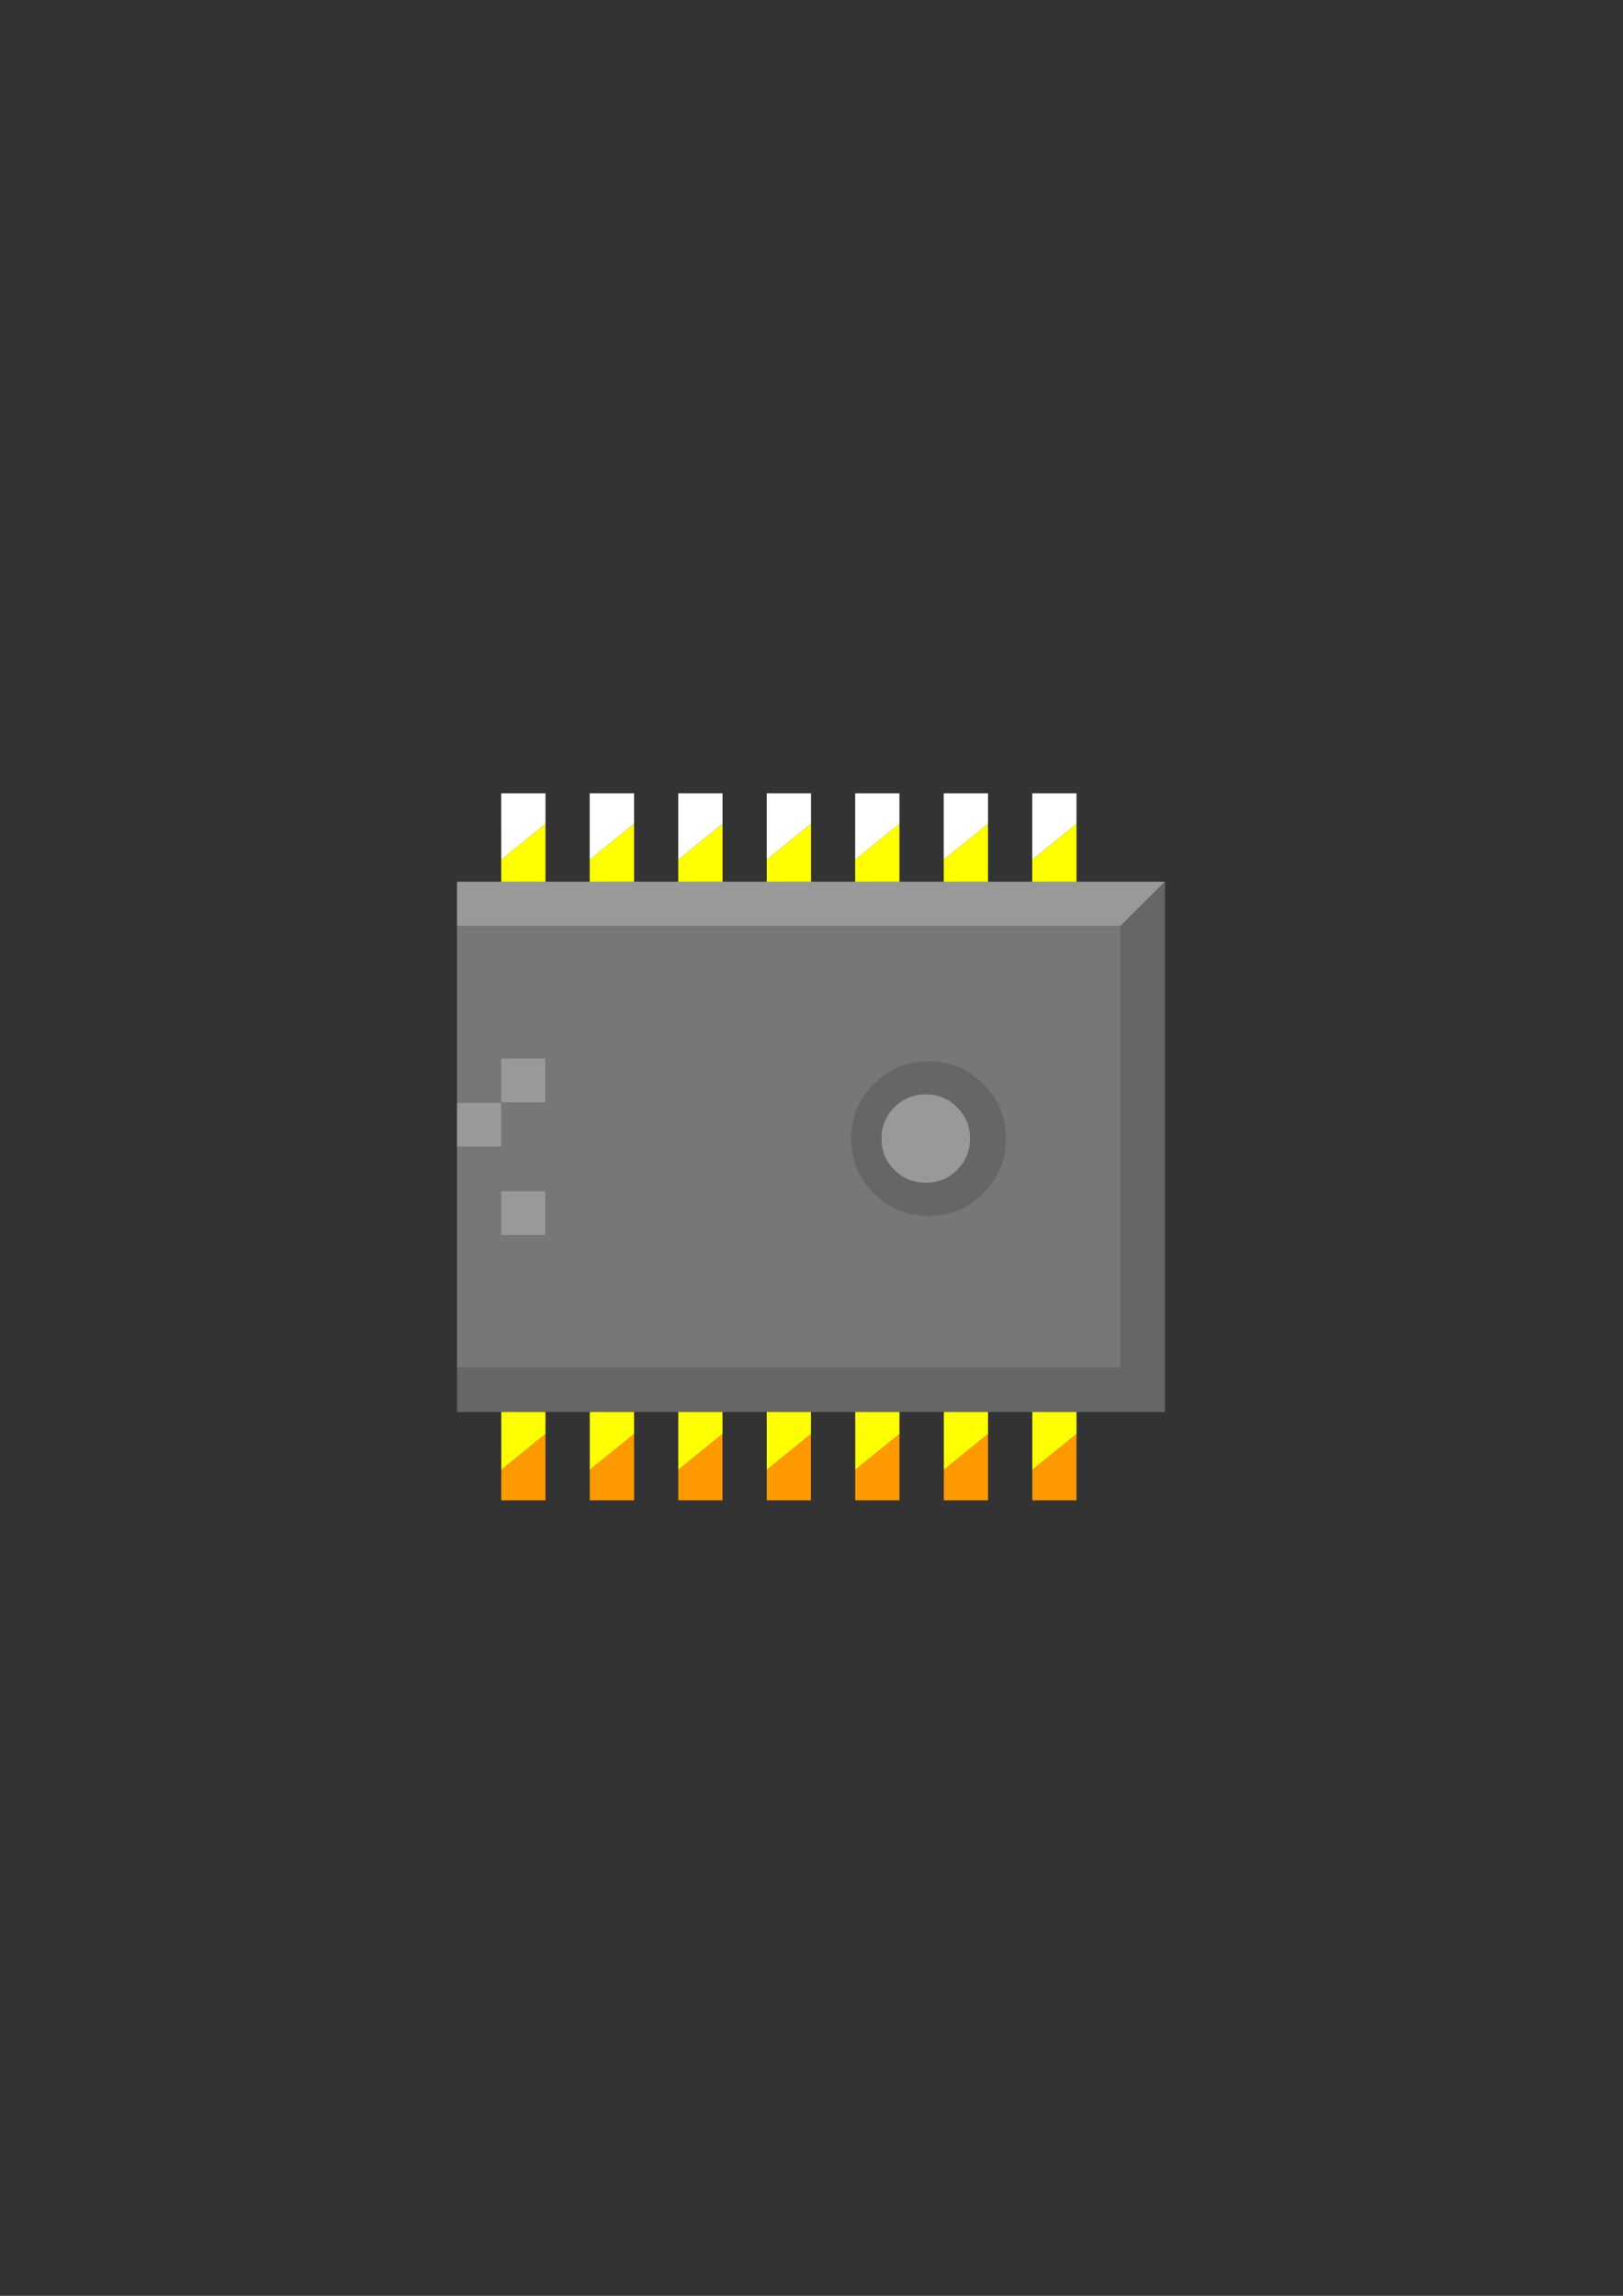 <?xml version="1.0" encoding="UTF-8"?>
<!DOCTYPE svg PUBLIC "-//W3C//DTD SVG 1.1//EN" "http://www.w3.org/Graphics/SVG/1.1/DTD/svg11.dtd"><svg version="1.1" viewBox="0 0 21000 29700" preserveAspectRatio="xMidYMid" fill-rule="evenodd" xmlns="http://www.w3.org/2000/svg" xmlns:xlink="http://www.w3.org/1999/xlink"><rect x="0" y="0" width="21000" height="29700" fill="#333333" stroke="none"/><g visibility="visible" id="Default"><desc>Master slide</desc><g style="stroke:none;fill:none"><rect x="0" y="0" width="21000" height="29700"/></g></g><g visibility="visible" id="page1"><desc>Slide</desc><g><desc>Graphic</desc><g><g style="stroke:none;fill:rgb(153,153,153)"><path d="M 14501,11978 L 14501,11978 15074,11406 5913,11406 5913,11978 14501,11978 Z"/></g><g style="stroke:none;fill:rgb(102,102,102)"><path d="M 15074,11406 L 15074,11406 14501,11978 14501,17695 5913,17695 5913,18266 15074,18266 15074,11406 Z"/></g><g style="stroke:none;fill:rgb(119,119,119)"><path d="M 6485,13693 L 6485,13693 7058,13693 7058,14265 6485,14265 6485,14836 5913,14836 5913,17695 14501,17695 14501,11978 5913,11978 5913,14265 6485,14265 6485,13693 Z M 6485,15408 L 6485,15408 7058,15408 7058,15979 6485,15979 6485,15408 Z"/></g><g style="stroke:none;fill:rgb(153,153,153)"><path d="M 7058,15408 L 7058,15408 6485,15408 6485,15979 7058,15979 7058,15408 Z"/><path d="M 7058,13693 L 7058,13693 6485,13693 6485,14265 7058,14265 7058,13693 Z"/><path d="M 5913,14836 L 5913,14836 6485,14836 6485,14265 5913,14265 5913,14836 Z"/></g><g style="stroke:none;fill:rgb(102,102,102)"><path d="M 11013,14730 L 11013,14730 C 11013,15007 11111,15243 11306,15438 11501,15632 11737,15730 12015,15730 12292,15730 12528,15632 12723,15438 12918,15243 13017,15007 13017,14730 13017,14453 12918,14217 12723,14023 12528,13828 12292,13730 12015,13730 11737,13730 11501,13828 11306,14023 11111,14217 11013,14453 11013,14730 Z"/></g><g style="stroke:none;fill:rgb(153,153,153)"><path d="M 11979,14158 L 11979,14158 C 11820,14158 11685,14213 11572,14324 11462,14437 11406,14571 11406,14730 11406,14889 11462,15022 11572,15134 11685,15246 11820,15301 11979,15301 12139,15301 12272,15246 12383,15134 12496,15022 12551,14889 12551,14730 12551,14571 12496,14437 12383,14324 12272,14213 12139,14158 11979,14158 Z"/></g><g style="stroke:none;fill:rgb(255,255,0)"><path d="M 6485,11121 L 6485,11121 6485,11406 7058,11406 7058,10656 6485,11121 Z"/></g><g style="stroke:none;fill:rgb(255,255,255)"><path d="M 6485,10263 L 6485,10263 6485,11121 7058,10656 7058,10263 6485,10263 Z"/></g><g style="stroke:none;fill:rgb(255,255,0)"><path d="M 7630,11121 L 7630,11121 7630,11406 8204,11406 8204,10656 7630,11121 Z"/></g><g style="stroke:none;fill:rgb(255,255,255)"><path d="M 7630,10263 L 7630,10263 7630,11121 8204,10656 8204,10263 7630,10263 Z"/></g><g style="stroke:none;fill:rgb(255,255,0)"><path d="M 8776,11121 L 8776,11121 8776,11406 9349,11406 9349,10656 8776,11121 Z"/></g><g style="stroke:none;fill:rgb(255,255,255)"><path d="M 8776,10263 L 8776,10263 8776,11121 9349,10656 9349,10263 8776,10263 Z"/></g><g style="stroke:none;fill:rgb(255,255,0)"><path d="M 9921,11121 L 9921,11121 9921,11406 10494,11406 10494,10656 9921,11121 Z"/></g><g style="stroke:none;fill:rgb(255,255,255)"><path d="M 9921,10263 L 9921,10263 9921,11121 10494,10656 10494,10263 9921,10263 Z"/></g><g style="stroke:none;fill:rgb(255,255,0)"><path d="M 11065,11121 L 11065,11121 11065,11406 11638,11406 11638,10656 11065,11121 Z"/></g><g style="stroke:none;fill:rgb(255,255,255)"><path d="M 11065,10263 L 11065,10263 11065,11121 11638,10656 11638,10263 11065,10263 Z"/></g><g style="stroke:none;fill:rgb(255,255,0)"><path d="M 12211,11121 L 12211,11121 12211,11406 12784,11406 12784,10656 12211,11121 Z"/></g><g style="stroke:none;fill:rgb(255,255,255)"><path d="M 12211,10263 L 12211,10263 12211,11121 12784,10656 12784,10263 12211,10263 Z"/></g><g style="stroke:none;fill:rgb(255,255,0)"><path d="M 13356,11121 L 13356,11121 13356,11406 13929,11406 13929,10656 13356,11121 Z"/></g><g style="stroke:none;fill:rgb(255,255,255)"><path d="M 13356,10263 L 13356,10263 13356,11121 13929,10656 13929,10263 13356,10263 Z"/></g><g style="stroke:none;fill:rgb(255,255,0)"><path d="M 7058,18552 L 7058,18552 7058,18266 6486,18266 6486,19016 7058,18552 Z"/></g><g style="stroke:none;fill:rgb(255,153,0)"><path d="M 6486,19016 L 6486,19016 6486,19409 7058,19409 7058,18552 6486,19016 Z"/></g><g style="stroke:none;fill:rgb(255,255,0)"><path d="M 8204,18552 L 8204,18552 8204,18266 7631,18266 7631,19016 8204,18552 Z"/></g><g style="stroke:none;fill:rgb(255,153,0)"><path d="M 7631,19016 L 7631,19016 7631,19409 8204,19409 8204,18552 7631,19016 Z"/></g><g style="stroke:none;fill:rgb(255,255,0)"><path d="M 9348,18552 L 9348,18552 9348,18266 8776,18266 8776,19016 9348,18552 Z"/></g><g style="stroke:none;fill:rgb(255,153,0)"><path d="M 8776,19016 L 8776,19016 8776,19409 9348,19409 9348,18552 8776,19016 Z"/></g><g style="stroke:none;fill:rgb(255,255,0)"><path d="M 10493,18552 L 10493,18552 10493,18266 9921,18266 9921,19016 10493,18552 Z"/></g><g style="stroke:none;fill:rgb(255,153,0)"><path d="M 9921,19016 L 9921,19016 9921,19409 10493,19409 10493,18552 9921,19016 Z"/></g><g style="stroke:none;fill:rgb(255,255,0)"><path d="M 11638,18552 L 11638,18552 11638,18266 11066,18266 11066,19016 11638,18552 Z"/></g><g style="stroke:none;fill:rgb(255,153,0)"><path d="M 11066,19016 L 11066,19016 11066,19409 11638,19409 11638,18552 11066,19016 Z"/></g><g style="stroke:none;fill:rgb(255,255,0)"><path d="M 12784,18552 L 12784,18552 12784,18266 12212,18266 12212,19016 12784,18552 Z"/></g><g style="stroke:none;fill:rgb(255,153,0)"><path d="M 12212,19016 L 12212,19016 12212,19409 12784,19409 12784,18552 12212,19016 Z"/></g><g style="stroke:none;fill:rgb(255,255,0)"><path d="M 13929,18552 L 13929,18552 13929,18266 13357,18266 13357,19016 13929,18552 Z"/></g><g style="stroke:none;fill:rgb(255,153,0)"><path d="M 13357,19016 L 13357,19016 13357,19409 13929,19409 13929,18552 13357,19016 Z"/></g></g></g></g></svg>